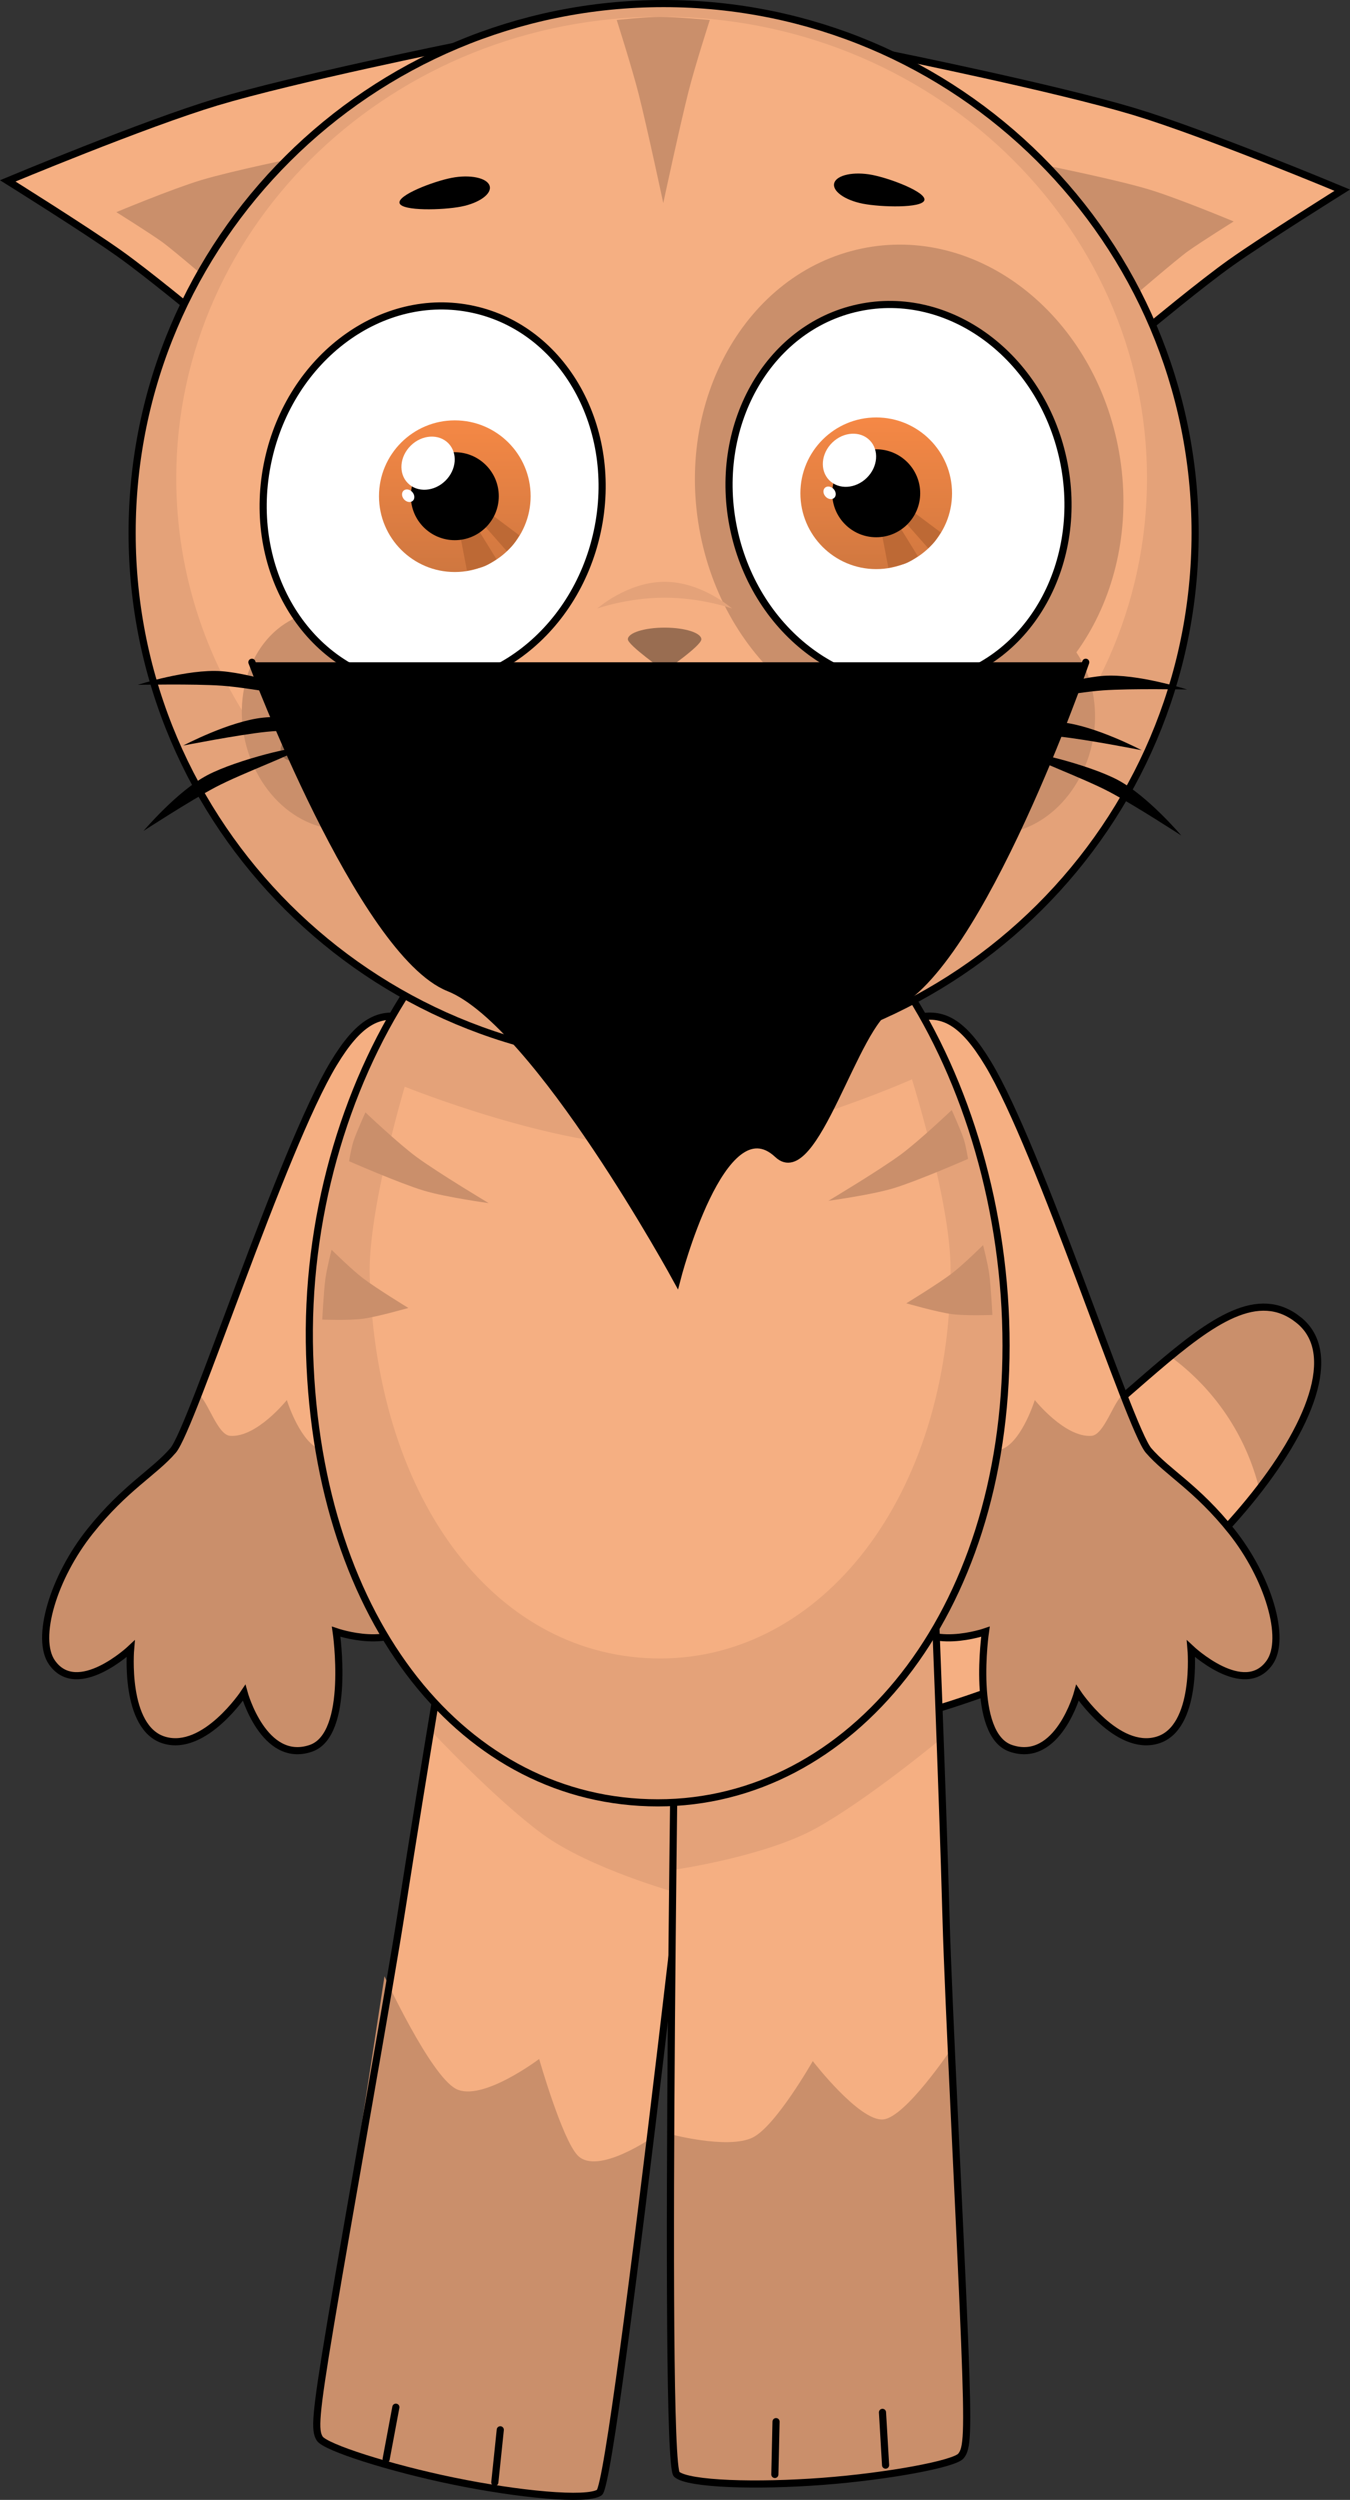 <svg version="1.1" xmlns="http://www.w3.org/2000/svg" xmlns:xlink="http://www.w3.org/1999/xlink" width="472.926" height="875.638" viewBox="0,0,472.926,875.638"><rect x="0" y="0" width="472.926" height="875.638" fill="#333333" stroke="none"/><defs><linearGradient x1="189.038" y1="15.016" x2="189.038" y2="68.141" gradientUnits="userSpaceOnUse" id="color-1"><stop offset="0" stop-color="#f58845"/><stop offset="1" stop-color="#cf7740"/></linearGradient><linearGradient x1="336.664" y1="13.995" x2="336.664" y2="67.12" gradientUnits="userSpaceOnUse" id="color-2"><stop offset="0" stop-color="#f58845"/><stop offset="1" stop-color="#d17840"/></linearGradient></defs><g transform="translate(-29.712,132.223)"><g data-paper-data="{&quot;isPaintingLayer&quot;:true}" fill-rule="nonzero" stroke-linejoin="miter" stroke-miterlimit="10" stroke-dasharray="" stroke-dashoffset="0" style="mix-blend-mode: normal"><g stroke="#000000"><g stroke-linecap="butt"><path d="M141.702,721.911c-1.758,-2.815 -1.689,-7.272 3.757,-39.823c6.962,-41.617 20.4,-115.72 25.214,-146.756c6.8,-43.84 19.226,-117.761 19.226,-117.761l89.374,11.346c0,0 -34.125,308.291 -39.6,311.922c-4.469,2.964 -28.283,0.668 -51.092,-4.015c-22.462,-4.612 -44.952,-11.828 -46.879,-14.913z" fill="#f5af82" stroke-width="0"/><path d="M189.899,417.571l89.374,11.346l-12.058,101.948c0,0 -30.861,-8.485 -47.514,-20.71c-16.652,-12.225 -39.15,-36.265 -39.15,-36.265c0,0 1.536,-9.344 2.268,-13.777c3.964,-24.01 7.08,-42.543 7.08,-42.543z" fill="#e4a279" stroke-width="0"/><path d="M141.702,721.911c-1.758,-2.815 -1.689,-7.272 3.757,-39.823c2.462,-14.714 18.947,-122.076 18.947,-122.076c0,0 15.954,34.569 24.977,39.391c9.037,4.83 29.201,-10.433 29.201,-10.433c0,0 8.035,28.112 13.484,33.774c6.978,7.25 26.691,-6.637 26.691,-6.637c0,0 -17.719,123.824 -19.086,124.731c-4.469,2.964 -28.283,0.668 -51.092,-4.015c-22.462,-4.612 -44.952,-11.828 -46.879,-14.913z" fill="#ca8f6b" stroke-width="0"/><path d="M141.702,721.911c-1.758,-2.815 -1.689,-7.272 3.757,-39.823c6.962,-41.617 20.4,-115.72 25.214,-146.756c6.8,-43.84 19.226,-117.761 19.226,-117.761l89.374,11.346c0,0 -34.125,308.291 -39.6,311.922c-4.469,2.964 -28.283,0.668 -51.092,-4.015c-22.462,-4.612 -44.952,-11.828 -46.879,-14.913z" fill="none" stroke-width="2.5"/></g><path d="M164.984,729.131l3.405,-18.192" fill="none" stroke-width="2.5" stroke-linecap="round"/><path d="M204.97,718.857l-1.916,18.408" fill="none" stroke-width="2.5" stroke-linecap="round"/></g><g stroke="#000000" stroke-linecap="butt"><path d="M484.643,330.136c28.912,23.153 -42.014,104.526 -100.228,127.029c-58.214,22.503 -110.497,27.576 -116.777,11.33c-6.28,-16.246 35.821,-47.658 94.035,-70.162c58.214,-22.503 94.799,-90.757 122.97,-68.198z" fill="#f5af82" stroke-width="0"/><path d="M484.643,330.136c13.608,10.897 5.099,34.693 -13.793,59.177c-4.641,-18.926 -15.893,-35.256 -31.167,-46.403c17.562,-14.491 32.133,-23.045 44.96,-12.774z" fill="#ca8f6b" stroke-width="0"/><path d="M484.643,330.136c28.912,23.153 -42.014,104.526 -100.228,127.029c-58.214,22.503 -110.497,27.576 -116.777,11.33c-6.28,-16.246 35.821,-47.658 94.035,-70.162c58.214,-22.503 94.799,-90.757 122.97,-68.198z" fill="none" stroke-width="2.5"/></g><g data-paper-data="{&quot;index&quot;:null}" stroke="#000000" stroke-linecap="butt"><path d="M338.112,253.649c-0.457,-16.738 2.233,-26.897 12.596,-29.357c9.265,-2.199 16.271,1.343 25.137,16.042c18.108,30.022 49.535,127.74 56.22,135.493c6.704,7.775 16.85,12.995 29.056,28.301c12.869,16.138 19.287,37.593 13.344,46.004c-8.93,12.639 -27.523,-4.817 -27.523,-4.817c0,0 2.438,27.791 -11.826,31.993c-14.171,4.173 -27.935,-16.577 -27.935,-16.577c0,0 -6.85,24.988 -23.321,19.449c-14.181,-4.769 -8.93,-40.868 -8.93,-40.868c0,0 -20.926,7.233 -27.486,-4.833c-6.17,-11.349 13.299,-29.352 21.072,-38.48c6.384,-7.497 -29.614,-113.399 -30.404,-142.35z" data-paper-data="{&quot;index&quot;:null}" fill="#f5af82" stroke-width="0"/><path d="M365.572,370.227c4.74,0.625 11.251,7.322 15.962,4.782c6.576,-3.546 10.676,-16.842 10.676,-16.842c0,0 10.568,13.243 19.885,12.537c4.453,-0.338 7.782,-12.248 11.108,-14.589c4.074,10.452 7.216,17.806 8.861,19.714c6.704,7.775 16.85,12.995 29.056,28.301c12.869,16.138 19.287,37.593 13.344,46.004c-8.93,12.639 -27.523,-4.817 -27.523,-4.817c0,0 2.438,27.791 -11.826,31.993c-14.171,4.173 -27.935,-16.577 -27.935,-16.577c0,0 -6.85,24.988 -23.321,19.449c-14.181,-4.769 -8.93,-40.868 -8.93,-40.868c0,0 -20.926,7.233 -27.486,-4.833c-6.17,-11.349 13.299,-29.352 21.072,-38.48c1.795,-2.108 0.239,-11.999 -2.944,-25.772z" data-paper-data="{&quot;index&quot;:null}" fill="#ca8f6b" stroke-width="0"/><path d="M338.112,253.649c-0.457,-16.738 2.233,-26.897 12.596,-29.357c9.265,-2.199 16.271,1.343 25.137,16.042c18.108,30.022 49.535,127.74 56.22,135.493c6.704,7.775 16.85,12.995 29.056,28.301c12.869,16.138 19.287,37.593 13.344,46.004c-8.93,12.639 -27.523,-4.817 -27.523,-4.817c0,0 2.438,27.791 -11.826,31.993c-14.171,4.173 -27.935,-16.577 -27.935,-16.577c0,0 -6.85,24.988 -23.321,19.449c-14.181,-4.769 -8.93,-40.868 -8.93,-40.868c0,0 -20.926,7.233 -27.486,-4.833c-6.17,-11.349 13.299,-29.352 21.072,-38.48c6.384,-7.497 -29.614,-113.399 -30.404,-142.35z" data-paper-data="{&quot;index&quot;:null}" fill="none" stroke-width="2.5"/></g><g stroke="#000000" stroke-linecap="butt"><path d="M184.297,253.649c-0.79,28.951 -36.788,134.854 -30.404,142.35c7.773,9.129 27.242,27.131 21.072,38.48c-6.56,12.065 -27.486,4.833 -27.486,4.833c0,0 5.252,36.099 -8.93,40.868c-16.47,5.539 -23.321,-19.449 -23.321,-19.449c0,0 -13.764,20.751 -27.935,16.577c-14.264,-4.201 -11.826,-31.993 -11.826,-31.993c0,0 -18.593,17.455 -27.523,4.817c-5.943,-8.411 0.475,-29.866 13.344,-46.004c12.207,-15.306 22.353,-20.527 29.056,-28.301c6.685,-7.752 38.112,-105.471 56.22,-135.493c8.866,-14.7 15.872,-18.241 25.137,-16.042c10.362,2.459 13.053,12.618 12.596,29.357z" data-paper-data="{&quot;index&quot;:null}" fill="#f5af82" stroke-width="0"/><path d="M153.893,395.999c7.773,9.129 27.242,27.131 21.072,38.48c-6.56,12.065 -27.486,4.833 -27.486,4.833c0,0 5.252,36.099 -8.93,40.868c-16.47,5.539 -23.321,-19.449 -23.321,-19.449c0,0 -13.764,20.751 -27.935,16.577c-14.264,-4.201 -11.826,-31.993 -11.826,-31.993c0,0 -18.593,17.455 -27.523,4.817c-5.943,-8.411 0.475,-29.866 13.344,-46.004c12.207,-15.306 22.353,-20.527 29.056,-28.301c1.645,-1.907 4.787,-9.262 8.861,-19.714c3.326,2.342 6.655,14.251 11.108,14.589c9.318,0.707 19.885,-12.537 19.885,-12.537c0,0 4.1,13.297 10.676,16.842c4.711,2.54 11.221,-4.157 15.962,-4.782c-3.183,13.773 -4.739,23.664 -2.944,25.772z" data-paper-data="{&quot;index&quot;:null}" fill="#ca8f6b" stroke-width="0"/><path d="M184.297,253.649c-0.79,28.951 -36.788,134.854 -30.404,142.35c7.773,9.129 27.242,27.131 21.072,38.48c-6.56,12.065 -27.486,4.833 -27.486,4.833c0,0 5.252,36.099 -8.93,40.868c-16.47,5.539 -23.321,-19.449 -23.321,-19.449c0,0 -13.764,20.751 -27.935,16.577c-14.264,-4.201 -11.826,-31.993 -11.826,-31.993c0,0 -18.593,17.455 -27.523,4.817c-5.943,-8.411 0.475,-29.866 13.344,-46.004c12.207,-15.306 22.353,-20.527 29.056,-28.301c6.685,-7.752 38.112,-105.471 56.22,-135.493c8.866,-14.7 15.872,-18.241 25.137,-16.042c10.362,2.459 13.053,12.618 12.596,29.357z" data-paper-data="{&quot;index&quot;:null}" fill="none" stroke-width="2.5"/></g><g data-paper-data="{&quot;index&quot;:null}" stroke="#000000" stroke-linecap="butt"><path d="M342.167,-113.01c0,0 57.432,11.631 84.61,19.797c25.27,7.593 73.148,27.606 73.148,27.606c0,0 -26.963,16.838 -38.947,25.323c-10.274,7.274 -28.623,22.515 -28.623,22.515z" fill="#f5af82" stroke-width="2.5"/><path d="M397.594,-73.972c0,0 23.406,4.74 34.482,8.068c10.298,3.094 29.811,11.251 29.811,11.251c0,0 -10.988,6.862 -15.872,10.32c-4.187,2.964 -21.446,17.87 -21.446,17.87z" fill="#ca8f6b" stroke-width="0"/></g><g stroke="#000000" stroke-linecap="butt"><path d="M99.995,-21.029c0,0 -18.349,-15.241 -28.623,-22.515c-11.985,-8.485 -38.947,-25.323 -38.947,-25.323c0,0 47.879,-20.013 73.148,-27.606c27.177,-8.166 84.61,-19.797 84.61,-19.797z" fill="#f5af82" stroke-width="2.5"/><path d="M107.782,-29.724c0,0 -17.259,-14.906 -21.446,-17.87c-4.884,-3.458 -15.872,-10.32 -15.872,-10.32c0,0 19.512,-8.156 29.811,-11.251c11.076,-3.328 34.482,-8.068 34.482,-8.068z" fill="#ca8f6b" stroke-width="0"/></g><g data-paper-data="{&quot;index&quot;:null}" stroke="#000000" stroke-linecap="butt"><path d="M317.974,736.909c-23.217,1.773 -47.131,1.051 -51.191,-2.452c-4.974,-4.292 0,-314.426 0,-314.426h90.091c0,0 3.017,74.898 4.241,119.245c0.867,31.395 4.865,106.601 6.531,148.763c1.303,32.978 0.81,37.408 -1.289,39.979c-2.3,2.818 -25.52,7.144 -48.384,8.89z" fill="#f5af82" stroke-width="0"/><path d="M358.54,463.128c0.168,4.49 0.515,13.953 0.515,13.953c0,0 -25.346,21.015 -43.406,31.045c-18.059,10.03 -49.743,14.561 -49.743,14.561l0.877,-102.655h90.091c0,0 0.756,18.778 1.665,43.096z" fill="#e4a279" stroke-width="0"/><path d="M317.974,736.909c-23.217,1.773 -47.131,1.051 -51.191,-2.452c-1.45,-1.252 -3.27,-119.406 -3.27,-119.406c0,0 21.088,5.805 29.922,1.41c8.073,-4.017 21.004,-26.747 21.004,-26.747c0,0 16.342,21.207 24.681,20.434c7.867,-0.729 24.018,-24.949 24.018,-24.949c0,0 3.919,87.934 4.508,102.841c1.303,32.978 0.81,37.408 -1.289,39.979c-2.3,2.818 -25.52,7.144 -48.384,8.89z" fill="#ca8f6b" stroke-width="0"/><path d="M317.974,736.909c-23.217,1.773 -47.131,1.051 -51.191,-2.452c-4.974,-4.292 0,-314.426 0,-314.426h90.091c0,0 3.017,74.898 4.241,119.245c0.867,31.395 4.865,106.601 6.531,148.763c1.303,32.978 0.81,37.408 -1.289,39.979c-2.3,2.818 -25.52,7.144 -48.384,8.89z" fill="none" stroke-width="2.5"/></g><g stroke="#000000" stroke-linecap="butt"><path d="M382.15,339.117c0,94.368 -54.615,160.141 -121.986,160.141c-67.371,0 -118.996,-62.708 -121.986,-157.076c-2.988,-94.318 54.615,-184.661 121.986,-184.661c67.371,0 121.986,87.228 121.986,181.596z" fill="#e4a279" stroke-width="0"/><path d="M362.716,312.244c0,80.403 -45.553,136.443 -101.746,136.443c-56.193,0 -99.252,-53.429 -101.746,-133.832c-0.713,-23 12.275,-66.442 12.275,-66.442c0,0 53.086,21.489 89.47,20.977c36.384,-0.511 88.226,-23.558 88.226,-23.558c0,0 13.519,43.223 13.519,66.412z" fill="#f5af82" stroke-width="0"/><path d="M382.15,339.117c0,94.368 -54.615,160.141 -121.986,160.141c-67.371,0 -118.996,-62.708 -121.986,-157.076c-2.988,-94.318 54.615,-184.661 121.986,-184.661c67.371,0 121.986,87.228 121.986,181.596z" fill="none" stroke-width="2.5"/></g><g stroke-linecap="butt"><g stroke="#000000"><path d="M448.383,54.453c0,102.408 -83.361,185.427 -186.193,185.427c-80.527,0 -149.114,-50.91 -175.079,-122.175c-7.192,-19.739 -11.114,-41.039 -11.114,-63.252c0,-102.408 83.361,-185.427 186.193,-185.427c102.832,0 186.193,83.018 186.193,185.427z" fill="#e4a279" stroke-width="0"/><path d="M431.526,35.298c0,89.29 -76.128,161.674 -170.036,161.674c-21.755,0 -42.555,-3.885 -61.676,-10.964c-63.418,-23.48 -108.36,-82.105 -108.36,-150.71c0,-89.29 76.128,-161.674 170.036,-161.674c93.908,0 170.036,72.384 170.036,161.674z" fill="#f5af82" stroke-width="0"/><path d="M448.383,54.453c0,102.408 -83.361,185.427 -186.193,185.427c-102.832,0 -186.193,-83.018 -186.193,-185.427c0,-102.408 83.361,-185.427 186.193,-185.427c102.832,0 186.193,83.018 186.193,185.427z" fill="none" stroke-width="2.5"/></g><path d="M175.332,103.604c8.925,19.125 3.487,41.986 -12.147,51.061c-15.633,9.075 -35.542,0.928 -44.467,-18.198c-8.925,-19.125 -3.487,-41.986 12.147,-51.061c15.633,-9.075 35.542,-0.928 44.467,18.198z" fill="#ca8f6b" stroke="none" stroke-width="0"/><path d="M396.885,86.939c15.633,9.075 21.072,31.935 12.147,51.061c-8.925,19.125 -28.834,27.272 -44.467,18.198c-15.633,-9.075 -21.072,-31.935 -12.147,-51.061c8.925,-19.125 28.834,-27.272 44.467,-18.198z" data-paper-data="{&quot;index&quot;:null}" fill="#ca8f6b" stroke="none" stroke-width="0"/></g><path d="M421.359,24.102c9.248,46.76 -16.006,91.573 -56.407,100.093c-40.401,8.52 -80.65,-22.48 -89.898,-69.24c-9.248,-46.76 16.006,-91.573 56.407,-100.093c40.401,-8.52 80.65,22.48 89.898,69.24z" fill="#ca8f6b" stroke="none" stroke-width="0" stroke-linecap="butt"/><path d="M238.929,54.018c-7.806,36.145 -39.948,59.871 -71.79,52.994c-31.842,-6.877 -51.327,-41.753 -43.52,-77.898c7.806,-36.145 39.948,-59.871 71.79,-52.994c31.842,6.877 51.327,41.753 43.52,77.898z" fill="#ffffff" stroke="#000000" stroke-width="2.5" stroke-linecap="butt"/><g stroke="none" stroke-linecap="butt"><g><path d="M162.475,41.579c0,-14.67 11.892,-26.563 26.563,-26.563c14.67,0 26.563,11.892 26.563,26.563c0,14.67 -11.892,26.563 -26.563,26.563c-14.67,0 -26.563,-11.892 -26.563,-26.563z" fill="url(#color-1)" stroke-width="0.5"/><path d="M193.3,67.692l-2.478,-12.886l6.085,-2.048l6.728,10.89c0,0 -2.764,2.062 -5.012,2.749c-2.201,0.672 -5.322,1.296 -5.322,1.296z" fill="#bd6935" stroke-width="0"/><path d="M207.261,60.837l-8.471,-9.585l3.307,-3.111l9.534,7.138c0,0 -1.117,1.935 -1.998,3.055c-0.88,1.12 -2.372,2.502 -2.372,2.502z" fill="#bd6935" stroke-width="0"/></g><path d="M173.632,41.579c0,-8.509 6.898,-15.406 15.406,-15.406c8.509,0 15.406,6.898 15.406,15.406c0,8.509 -6.898,15.406 -15.406,15.406c-8.509,0 -15.406,-6.898 -15.406,-15.406z" fill="#000000" stroke-width="0.5"/><path d="M185.718,36.191c-3.93,3.847 -9.822,4.2 -13.16,0.789c-3.339,-3.411 -2.859,-9.294 1.071,-13.14c3.93,-3.847 9.822,-4.2 13.16,-0.789c3.339,3.411 2.859,9.294 -1.071,13.14z" fill="#ffffff" stroke-width="0"/><path d="M174.322,40.338c0.789,1.064 0.706,2.409 -0.186,3.004c-0.892,0.595 -2.255,0.216 -3.044,-0.848c-0.789,-1.064 -0.706,-2.409 0.186,-3.004c0.892,-0.595 2.255,-0.216 3.044,0.848z" fill="#ffffff" stroke-width="0"/></g><path d="M330.345,-24.391c31.842,-6.877 63.983,16.849 71.79,52.994c7.806,36.145 -11.678,71.021 -43.52,77.898c-31.842,6.877 -63.983,-16.849 -71.79,-52.994c-7.806,-36.145 11.678,-71.021 43.52,-77.898z" data-paper-data="{&quot;index&quot;:null}" fill="#ffffff" stroke="#000000" stroke-width="2.5" stroke-linecap="butt"/><g stroke="none" stroke-linecap="butt"><g><path d="M310.102,40.557c0,-14.67 11.892,-26.563 26.563,-26.563c14.67,0 26.563,11.892 26.563,26.563c0,14.67 -11.892,26.562 -26.563,26.562c-14.67,0 -26.563,-11.892 -26.563,-26.562z" fill="url(#color-2)" stroke-width="0.5"/><path d="M340.926,66.67l-2.478,-12.886l6.085,-2.048l6.728,10.89c0,0 -2.764,2.062 -5.013,2.749c-2.201,0.672 -5.322,1.296 -5.322,1.296z" fill="#bd6935" stroke-width="0"/><path d="M354.888,59.816l-8.471,-9.585l3.307,-3.111l9.534,7.138c0,0 -1.117,1.935 -1.998,3.055c-0.88,1.12 -2.372,2.502 -2.372,2.502z" fill="#bd6935" stroke-width="0"/></g><path d="M321.258,40.557c0,-8.509 6.898,-15.406 15.406,-15.406c8.509,0 15.406,6.898 15.406,15.406c0,8.509 -6.898,15.406 -15.406,15.406c-8.509,0 -15.406,-6.898 -15.406,-15.406z" fill="#000000" stroke-width="0.5"/><path d="M333.344,35.17c-3.93,3.847 -9.822,4.2 -13.16,0.789c-3.339,-3.411 -2.859,-9.294 1.071,-13.14c3.93,-3.847 9.822,-4.2 13.16,-0.789c3.339,3.411 2.859,9.294 -1.071,13.14z" fill="#ffffff" stroke-width="0"/><path d="M321.948,39.316c0.789,1.064 0.706,2.409 -0.186,3.004c-0.892,0.595 -2.255,0.216 -3.044,-0.848c-0.789,-1.064 -0.706,-2.409 0.186,-3.004c0.892,-0.595 2.255,-0.216 3.044,0.848z" fill="#ffffff" stroke-width="0"/></g><path d="M201.227,-67.151c0.901,2.784 -3.587,6.053 -10.023,7.302c-6.436,1.248 -20.61,1.599 -21.511,-1.185c-0.901,-2.784 11.813,-7.649 18.25,-8.897c6.436,-1.248 12.384,-0.004 13.285,2.78z" fill="#000000" stroke="none" stroke-width="0" stroke-linecap="butt"/><path d="M335.27,-70.953c6.436,1.248 19.15,6.113 18.25,8.897c-0.901,2.784 -15.075,2.433 -21.511,1.185c-6.436,-1.248 -10.924,-4.518 -10.023,-7.302c0.901,-2.784 6.848,-4.029 13.285,-2.78z" data-paper-data="{&quot;index&quot;:null}" fill="#000000" stroke="none" stroke-width="0" stroke-linecap="butt"/><path d="M152.009,274.519c0,0 0.696,-4.533 1.553,-7.104c1.017,-3.052 4.153,-10.013 4.153,-10.013c0,0 11.405,10.837 17.882,15.604c7.708,5.672 25.319,16.185 25.319,16.185c0,0 -14.892,-2.022 -22.737,-4.376c-8.417,-2.525 -26.169,-10.296 -26.169,-10.296z" fill="#ca8f6b" stroke="none" stroke-width="0" stroke-linecap="butt"/><path d="M342.659,284c-7.845,2.354 -22.737,4.376 -22.737,4.376c0,0 17.611,-10.514 25.319,-16.185c6.478,-4.767 17.882,-15.604 17.882,-15.604c0,0 3.135,6.961 4.153,10.013c0.857,2.571 1.553,7.104 1.553,7.104c0,0 -17.753,7.771 -26.169,10.296z" data-paper-data="{&quot;index&quot;:null}" fill="#ca8f6b" stroke="none" stroke-width="0" stroke-linecap="butt"/><path d="M142.608,329.99c0,0 0.505,-9.901 1.086,-14.256c0.491,-3.683 2.175,-10.198 2.175,-10.198c0,0 7.034,6.959 11.048,10c4.808,3.642 15.85,10.378 15.85,10.378c0,0 -10.746,3.082 -15.902,3.779c-4.882,0.66 -14.257,0.296 -14.257,0.296z" fill="#ca8f6b" stroke="none" stroke-width="0" stroke-linecap="butt"/><path d="M363.102,328.063c-5.156,-0.697 -15.902,-3.779 -15.902,-3.779c0,0 11.042,-6.735 15.85,-10.378c4.014,-3.041 11.048,-10 11.048,-10c0,0 1.684,6.515 2.175,10.198c0.581,4.355 1.086,14.256 1.086,14.256c0,0 -9.375,0.363 -14.257,-0.296z" data-paper-data="{&quot;index&quot;:null}" fill="#ca8f6b" stroke="none" stroke-width="0" stroke-linecap="butt"/><path d="" fill="#ca8f6b" stroke="#000000" stroke-width="0" stroke-linecap="butt"/><g stroke="none" stroke-linecap="butt"><g fill="#996d51" stroke-width="0.5"><path d="M135.042,112.893c-0.652,-2.1 0.654,-4.464 2.917,-5.28c2.262,-0.816 4.625,0.225 5.276,2.326c0.652,2.1 -0.654,4.464 -2.917,5.28c-2.262,0.816 -4.625,-0.225 -5.276,-2.326z"/><path d="M128.176,131.606c-0.652,-2.1 0.654,-4.464 2.917,-5.28c2.262,-0.816 4.625,0.225 5.276,2.326c0.652,2.1 -0.654,4.464 -2.917,5.28c-2.262,0.816 -4.625,-0.225 -5.276,-2.326z"/><path d="M150.305,123.852c-0.652,-2.1 0.654,-4.464 2.917,-5.28c2.262,-0.816 4.625,0.226 5.276,2.326c0.652,2.1 -0.654,4.464 -2.917,5.28c-2.262,0.816 -4.625,-0.226 -5.276,-2.326z"/></g><path d="M77.963,107.658c0,0 17.443,-5.625 29.274,-4.786c11.832,0.839 34.073,8.313 31.868,9.12c-1.96,0.717 -21.252,-3.296 -31.632,-4.032c-9.985,-0.708 -29.51,-0.302 -29.51,-0.302z" fill="#000000" stroke-width="0"/><path d="M79.993,158.819c0,0 11.847,-13.983 22.339,-19.515c10.492,-5.532 33.329,-10.921 31.882,-9.073c-1.287,1.644 -19.791,8.416 -28.996,13.27c-8.855,4.669 -25.225,15.318 -25.225,15.318z" fill="#000000" stroke-width="0"/><path d="M93.897,128.924c0,0 16.206,-8.559 28.004,-9.781c11.798,-1.222 34.998,2.29 32.966,3.465c-1.807,1.045 -21.502,0.433 -31.853,1.505c-9.957,1.031 -29.117,4.811 -29.117,4.811z" fill="#000000" stroke-width="0"/></g><g data-paper-data="{&quot;index&quot;:null}" stroke="none" stroke-linecap="butt"><g fill="#996d51" stroke-width="0.5"><path d="M383.228,116.849c-2.262,-0.816 -3.568,-3.18 -2.917,-5.28c0.652,-2.1 3.014,-3.142 5.276,-2.326c2.262,0.816 3.568,3.18 2.917,5.28c-0.652,2.1 -3.014,3.142 -5.276,2.326z"/><path d="M390.094,135.563c-2.262,-0.816 -3.568,-3.18 -2.917,-5.28c0.652,-2.1 3.014,-3.142 5.276,-2.326c2.262,0.816 3.568,3.18 2.917,5.28c-0.652,2.1 -3.014,3.142 -5.276,2.326z"/><path d="M367.965,127.808c-2.262,-0.816 -3.568,-3.18 -2.917,-5.28c0.652,-2.1 3.014,-3.142 5.276,-2.326c2.262,0.816 3.568,3.18 2.917,5.28c-0.652,2.1 -3.014,3.142 -5.276,2.326z"/></g><path d="M416.073,109.59c-10.381,0.736 -29.672,4.749 -31.632,4.032c-2.205,-0.806 20.037,-8.281 31.868,-9.12c11.832,-0.839 29.274,4.786 29.274,4.786c0,0 -19.525,-0.406 -29.51,0.302z" fill="#000000" stroke-width="0"/><path d="M418.328,145.131c-9.205,-4.854 -27.709,-11.626 -28.996,-13.27c-1.447,-1.848 21.39,3.541 31.882,9.073c10.492,5.532 22.339,19.515 22.339,19.515c0,0 -16.37,-10.65 -25.225,-15.318z" fill="#000000" stroke-width="0"/><path d="M400.532,125.743c-10.351,-1.072 -30.046,-0.459 -31.853,-1.505c-2.032,-1.176 21.168,-4.688 32.966,-3.465c11.798,1.222 28.004,9.781 28.004,9.781c0,0 -19.16,-3.78 -29.117,-4.811z" fill="#000000" stroke-width="0"/></g><path d="M275.409,91.708c0,2.262 -12.875,11.119 -12.875,11.119c0,0 -12.875,-9.072 -12.875,-11.119c0,-2.262 5.764,-4.096 12.875,-4.096c7.11,0 12.875,1.834 12.875,4.096z" fill="#996d51" stroke="none" stroke-width="0" stroke-linecap="butt"/><path d="M262.549,71.563c13.055,0 23.638,9.374 23.638,9.374c0,0 -10.583,-3.811 -23.638,-3.811c-13.055,0 -23.638,3.811 -23.638,3.811c0,0 10.583,-9.374 23.638,-9.374z" fill="#e4a279" stroke="none" stroke-width="0" stroke-linecap="butt"/><path d="M245.763,-125.216c0,0 9.974,-1.087 15.215,-1.087c5.603,0 17.389,1.087 17.389,1.087c0,0 -5.095,15.765 -7.452,25.036c-2.945,11.584 -8.85,39.086 -8.85,39.086c0,0 -5.666,-26.56 -8.586,-38.047c-2.418,-9.51 -7.716,-26.074 -7.716,-26.074z" fill="#ca8f6b" stroke="none" stroke-width="0" stroke-linecap="butt"/><path d="M301.155,734.502l0.417,-18.503" data-paper-data="{&quot;index&quot;:null}" fill="none" stroke="#000000" stroke-width="2.5" stroke-linecap="round"/><path d="M338.859,712.752l1.087,18.476" data-paper-data="{&quot;index&quot;:null}" fill="none" stroke="#000000" stroke-width="2.5" stroke-linecap="round"/><path d="M410.059,99.745c0,0 -37.021,107.201 -68.28,120.719c-12.414,5.368 -26.791,63.743 -39.613,51.684c-19.465,-18.306 -35.348,43.929 -35.348,43.929c0,0 -49.026,-90.001 -79.862,-102.284c-30.836,-12.283 -68.998,-114.047 -68.998,-114.047" fill="#000000" stroke="#000000" stroke-width="2.5" stroke-linecap="round"/></g></g></svg>